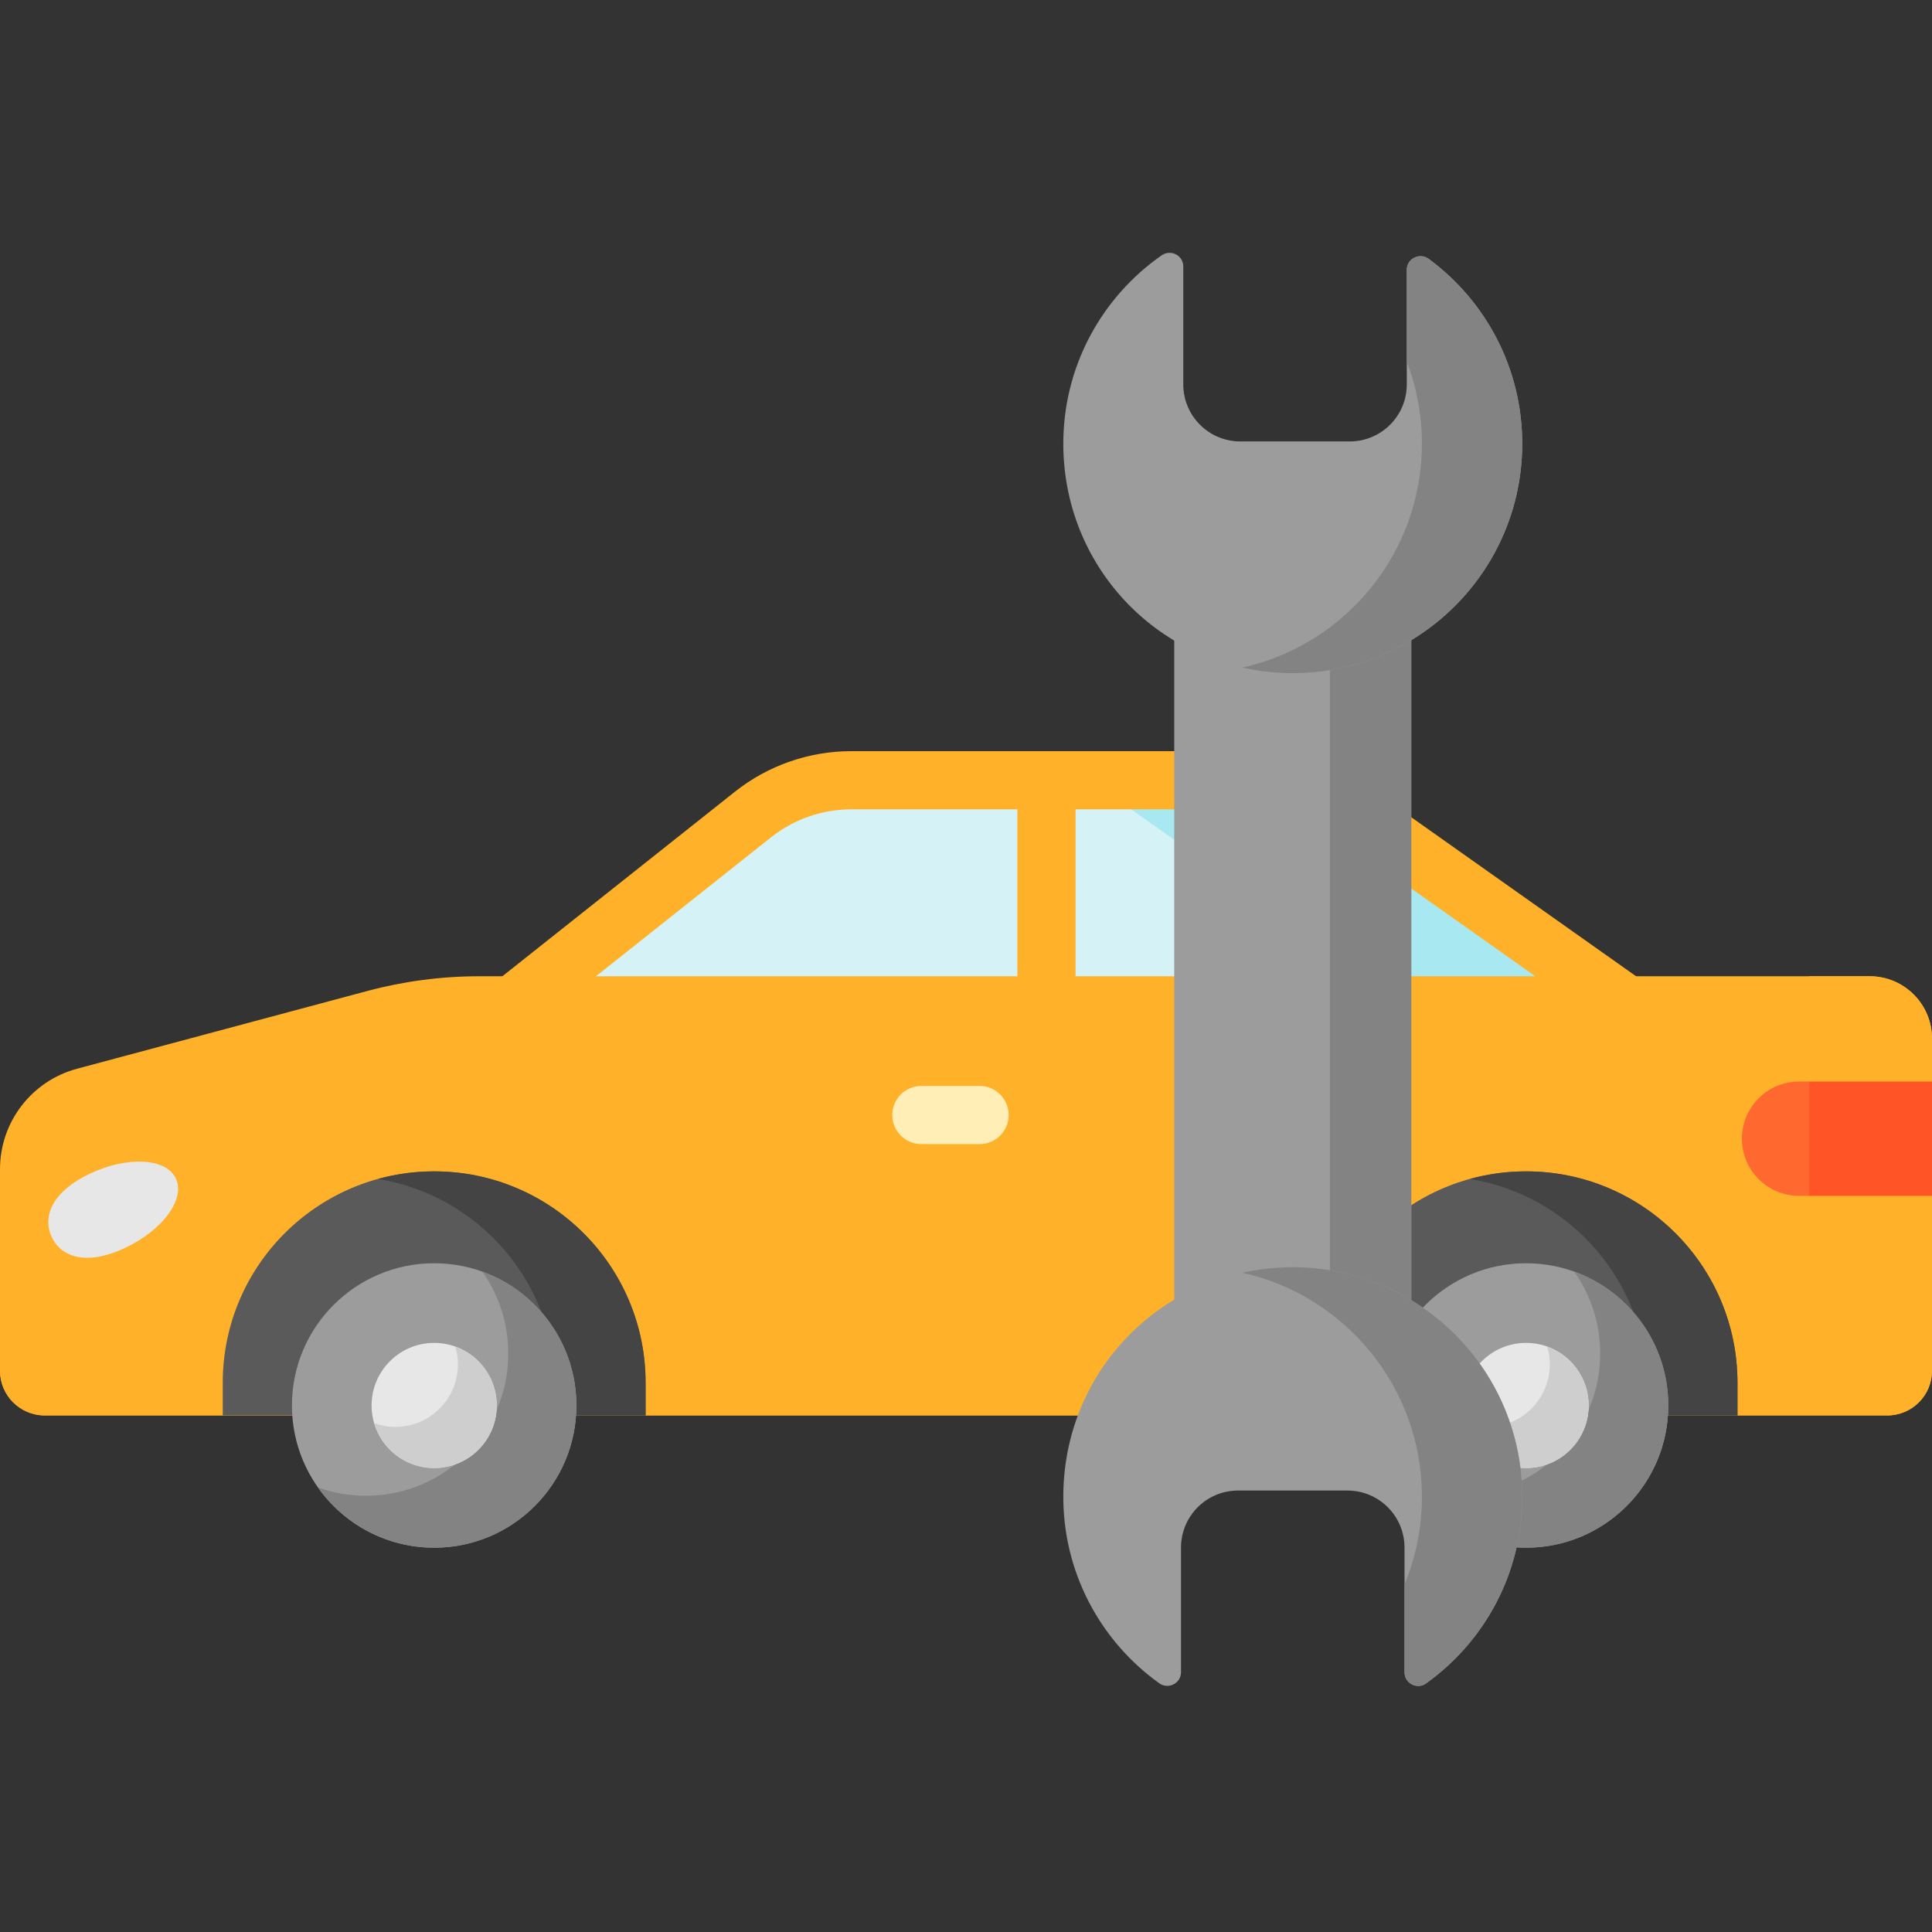 <?xml version="1.0"?>
<svg xmlns="http://www.w3.org/2000/svg" height="512px" viewBox="0 -67 512.001 512" width="512px" class=""><rect x="0" y="-67" width="512.001" height="512" fill="#333333" stroke="none"/><g><path d="m127.078 206.367 72.508-57.539c7.387-5.863 16.539-9.055 25.969-9.055h107.957c8.641 0 17.07 2.684 24.125 7.672l83.297 58.922zm0 0" fill="#d5f3f7" data-original="#D5F3F7" class=""/><path d="m357.641 147.445c-7.059-4.988-15.488-7.672-24.129-7.672h-57.91c8.645 0 17.074 2.684 24.129 7.672l83.297 58.922h57.91zm0 0" fill="#a7e8f1" data-original="#A7E8F1"/><g fill="#00915d"><path d="m269.613 142.859h15.422v56.055h-15.422zm0 0" data-original="#00915D" class="active-path" style="fill:#FFB229" data-old_color="#00915D"/><path d="m465.188 214.078h-360.23l89.836-71.289c8.715-6.918 19.637-10.723 30.762-10.723h107.957c10.293 0 20.176 3.141 28.578 9.086zm-315.988-15.422h267.484l-63.496-44.914c-5.785-4.094-12.59-6.258-19.676-6.258h-107.957c-7.656 0-15.176 2.625-21.176 7.383zm0 0" data-original="#00915D" class="active-path" style="fill:#FFB229" data-old_color="#00915D"/><path d="m500.141 308.105h-488.281c-6.551 0-11.859-5.309-11.859-11.859v-53.406c0-12.504 8.418-23.438 20.504-26.637l76.852-20.586c9.66-2.586 19.621-3.898 29.625-3.898h368.5c9.125 0 16.52 7.395 16.52 16.52v88.008c0 6.551-5.309 11.859-11.859 11.859zm0 0" data-original="#00915D" class="active-path" style="fill:#FFB229" data-old_color="#00915D"/></g><path d="m512 249.91h-35.23c-8.367 0-15.148-6.781-15.148-15.145 0-8.367 6.781-15.148 15.148-15.148h35.23zm0 0" fill="#ff6930" data-original="#FF6930" class=""/><path d="m46.605 245.324c2.566 5.438-3.469 13.676-13.477 18.395-10.008 4.723-16.844 2.562-19.41-2.879-2.566-5.438.109-12.09 10.117-16.812 10.012-4.723 20.203-4.145 22.77 1.297zm0 0" fill="#e7e7e7" data-original="#E7E7E7"/><path d="m259.598 236.203h-15.422c-4.258 0-7.711-3.453-7.711-7.711 0-4.258 3.453-7.711 7.711-7.711h15.422c4.258 0 7.711 3.453 7.711 7.711 0 4.258-3.453 7.711-7.711 7.711zm0 0" fill="#007c4f" data-original="#007C4F" class="" style="fill:#FFEEB6" data-old_color="#007c4f"/><path d="m495.48 191.719h-16.035v79.375c0 6.547-5.312 11.859-11.859 11.859h-467.586v13.293c0 6.551 5.309 11.859 11.859 11.859h488.285c6.547 0 11.855-5.309 11.855-11.859v-88.008c0-9.125-7.395-16.52-16.52-16.52zm0 0" fill="#007b4e" data-original="#007B4E" class="" style="fill:#FFB229" data-old_color="#007b4e"/><path d="m479.445 219.617h32.555v30.293h-32.555zm0 0" fill="#ff5426" data-original="#FF5426" class=""/><path d="m115.059 243.422c30.945 0 56.031 25.086 56.031 56.031v8.652h-112.062v-8.652c0-30.945 25.086-56.031 56.031-56.031zm0 0" fill="#5a5a5a" data-original="#5A5A5A" class=""/><path d="m115.059 243.422c-5.16 0-10.148.711-14.891 2.016 26.656 4.312 47.02 27.422 47.02 55.301v7.367h23.902v-8.652c0-30.945-25.086-56.031-56.031-56.031zm0 0" fill="#444" data-original="#444" class=""/><path d="m404.422 243.422c30.945 0 56.031 25.086 56.031 56.031v8.652h-112.062v-8.652c0-30.945 25.086-56.031 56.031-56.031zm0 0" fill="#5a5a5a" data-original="#5A5A5A" class=""/><path d="m404.422 243.422c-5.156 0-10.148.711-14.891 2.016 26.66 4.312 47.02 27.422 47.02 55.301v7.367h23.902v-8.652c0-30.945-25.086-56.031-56.031-56.031zm0 0" fill="#444" data-original="#444" class=""/><path d="m152.75 305.465c0 20.816-16.875 37.691-37.691 37.691s-37.691-16.875-37.691-37.691 16.875-37.691 37.691-37.691 37.691 16.875 37.691 37.691zm0 0" fill="#9c9c9c" data-original="#9C9C9C" class=""/><path d="m127.812 269.992c4.336 6.137 6.891 13.625 6.891 21.711 0 20.816-16.875 37.691-37.691 37.691-4.477 0-8.77-.785-12.754-2.219 6.824 9.664 18.07 15.98 30.801 15.98 20.816 0 37.691-16.875 37.691-37.691 0-16.34-10.398-30.246-24.938-35.473zm0 0" fill="#838383" data-original="#838383" class=""/><path d="m131.645 305.465c0 9.16-7.426 16.582-16.586 16.582s-16.586-7.422-16.586-16.582 7.426-16.586 16.586-16.586 16.586 7.426 16.586 16.586zm0 0" fill="#e7e7e7" data-original="#E7E7E7"/><path d="m120.668 289.875c.438 1.484.684 3.059.684 4.688 0 9.16-7.426 16.582-16.586 16.582-1.973 0-3.855-.359-5.609-.992 2.023 6.875 8.371 11.895 15.902 11.895 9.156 0 16.582-7.422 16.582-16.582 0-7.188-4.578-13.289-10.973-15.59zm0 0" fill="#cecece" data-original="#CECECE" class="" style="fill:#CECECE"/><path d="m442.113 305.465c0 20.816-16.875 37.691-37.691 37.691s-37.691-16.875-37.691-37.691 16.875-37.691 37.691-37.691 37.691 16.875 37.691 37.691zm0 0" fill="#9c9c9c" data-original="#9C9C9C" class=""/><path d="m417.176 269.992c4.336 6.137 6.895 13.625 6.895 21.711 0 20.816-16.879 37.691-37.691 37.691-4.48 0-8.773-.785-12.758-2.219 6.824 9.664 18.07 15.98 30.801 15.98 20.816 0 37.691-16.875 37.691-37.691 0-16.34-10.398-30.246-24.938-35.473zm0 0" fill="#838383" data-original="#838383" class=""/><path d="m421.008 305.465c0 9.16-7.426 16.582-16.586 16.582s-16.582-7.422-16.582-16.582 7.422-16.586 16.582-16.586 16.586 7.426 16.586 16.586zm0 0" fill="#e7e7e7" data-original="#E7E7E7"/><path d="m410.031 289.875c.438 1.484.684 3.059.684 4.688 0 9.16-7.426 16.582-16.586 16.582-1.973 0-3.855-.359-5.609-.992 2.027 6.875 8.371 11.895 15.902 11.895 9.16 0 16.586-7.422 16.586-16.582 0-7.188-4.582-13.289-10.977-15.59zm0 0" fill="#cecece" data-original="#CECECE" class="" style="fill:#CECECE"/><path d="m311.188 82.598h62.816v229.605h-62.816zm0 0" fill="#9c9c9c" data-original="#9C9C9C" class=""/><path d="m352.449 82.598h21.555v229.605h-21.555zm0 0" fill="#838383" data-original="#838383" class=""/><path d="m372.812 4.508v30.367c0 8.344-6.762 15.109-15.109 15.109h-29.012c-8.344 0-15.109-6.766-15.109-15.109v-31.254c0-2.953-3.32-4.637-5.746-2.949-15.887 11.09-26.23 29.57-26.047 50.453.297 33.59 27.215 60.258 60.805 60.254 33.582 0 60.809-27.223 60.809-60.805 0-20.086-9.75-37.887-24.766-48.957-2.414-1.777-5.824-.109-5.824 2.891zm0 0" fill="#9c9c9c" data-original="#9C9C9C" class=""/><path d="m342.594 268.836c-33.531 0-60.359 26.457-60.801 59.988-.273 20.711 9.816 39.074 25.41 50.254 2.414 1.73 5.777.043 5.777-2.93v-33.027c0-8.344 6.762-15.109 15.109-15.109h29.012c8.344 0 15.109 6.766 15.109 15.109v33.031c0 2.922 3.309 4.688 5.684 2.988 15.438-11.023 25.508-29.082 25.508-49.5 0-33.582-27.227-60.805-60.809-60.805zm0 0" fill="#9c9c9c" data-original="#9C9C9C" class=""/><path d="m378.637 1.617c-2.414-1.777-5.824-.109-5.824 2.891v24.348c2.586 6.746 4.008 14.062 4.008 21.719 0 29.035-20.355 53.301-47.574 59.344 4.293.945 8.754 1.461 13.348 1.461 33.582 0 60.809-27.223 60.809-60.805 0-20.086-9.75-37.887-24.766-48.957zm0 0" fill="#838383" data-original="#838383" class=""/><path d="m342.594 268.836c-4.598 0-9.062.512-13.355 1.457 27.219 6.039 47.582 30.309 47.582 59.348 0 8.238-1.641 16.094-4.609 23.254v23.262c0 2.922 3.309 4.684 5.684 2.984 15.438-11.023 25.508-29.082 25.508-49.5 0-33.582-27.227-60.805-60.809-60.805zm0 0" fill="#838383" data-original="#838383" class=""/></g> </svg>
